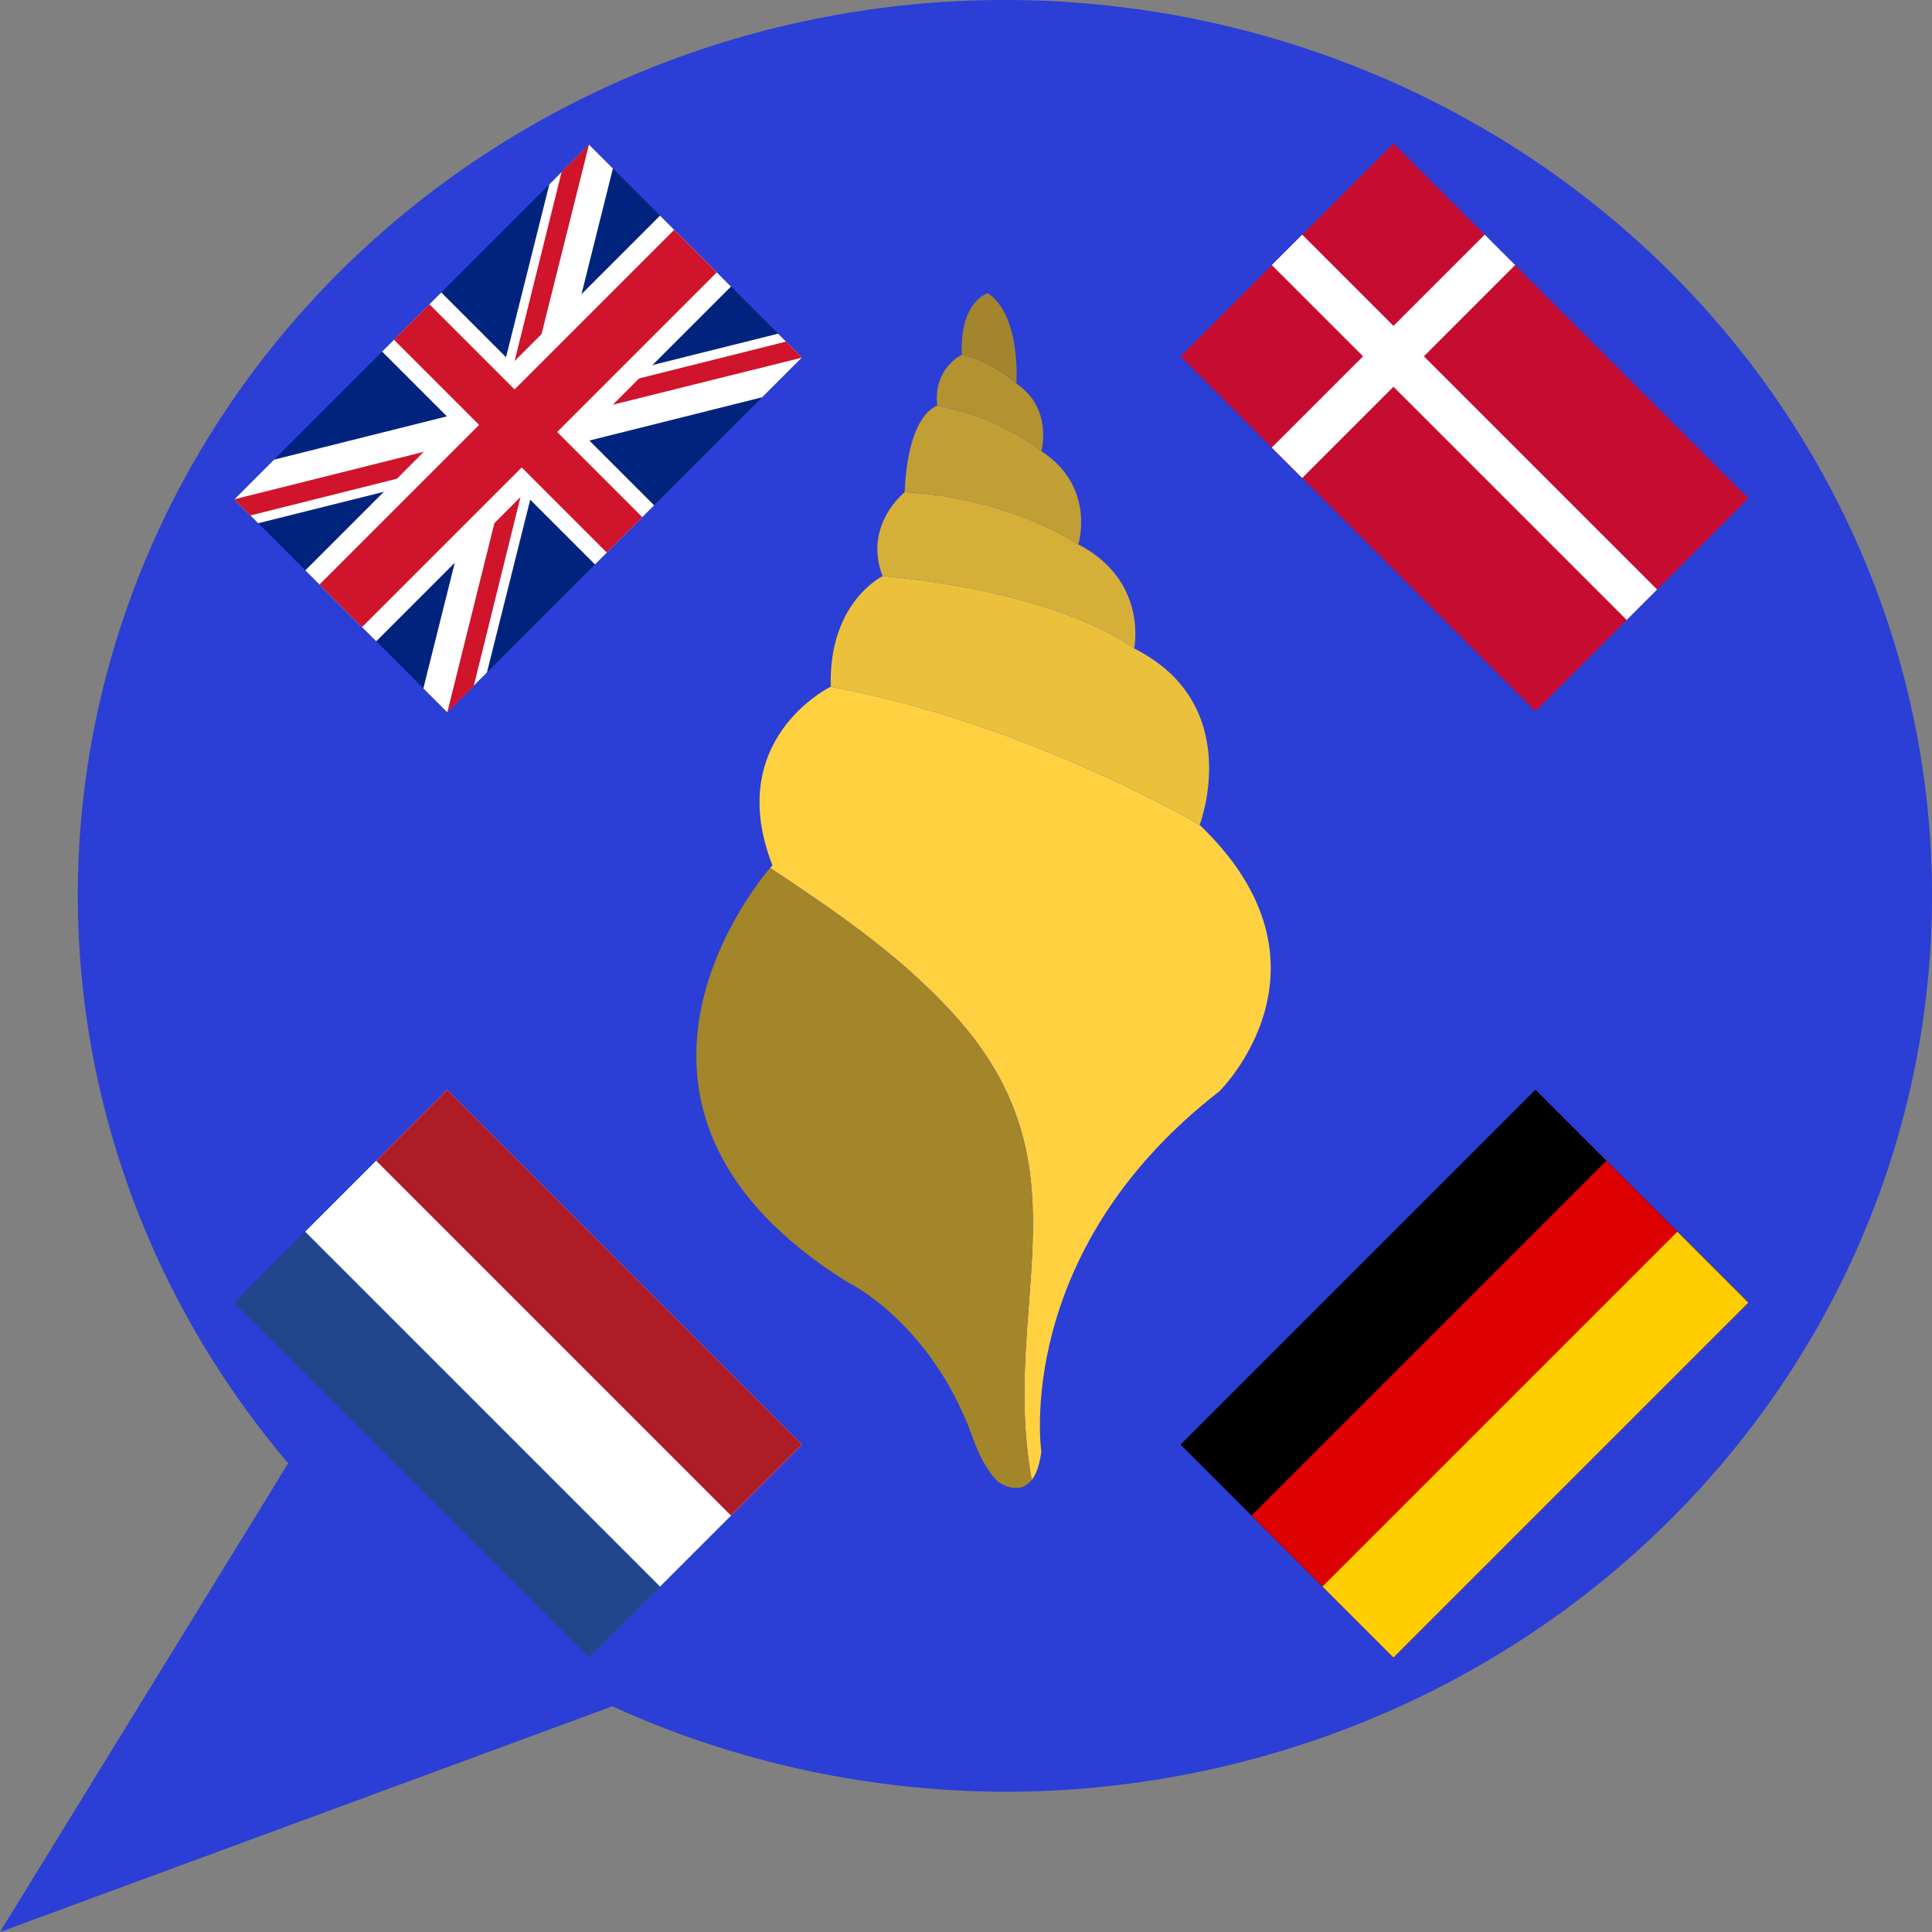 <?xml version="1.0" encoding="UTF-8" standalone="no"?>
<!-- Created with Inkscape (http://www.inkscape.org/) -->

<svg
   xmlns:dc="http://purl.org/dc/elements/1.1/"
   xmlns:cc="http://creativecommons.org/ns#"
   xmlns:rdf="http://www.w3.org/1999/02/22-rdf-syntax-ns#"
   xmlns:svg="http://www.w3.org/2000/svg"
   xmlns="http://www.w3.org/2000/svg"
   xmlns:sodipodi="http://sodipodi.sourceforge.net/DTD/sodipodi-0.dtd"
   xmlns:inkscape="http://www.inkscape.org/namespaces/inkscape"
   width="250"
   height="250"
   viewBox="0 0 250 250"
   id="svg4342"
   version="1.1"
   inkscape:version="0.91 r13725"
   sodipodi:docname="Icon.svg">
  <rect x="0" y="0" width="250" height="250" fill="#808080" stroke="none"/>
  <defs
     id="defs4344" />
  <sodipodi:namedview
     id="base"
     pagecolor="#ffffff"
     bordercolor="#666666"
     borderopacity="1.0"
     inkscape:pageopacity="0.0"
     inkscape:pageshadow="2"
     inkscape:zoom="1.4"
     inkscape:cx="-1.5891362"
     inkscape:cy="7.291869"
     inkscape:document-units="px"
     inkscape:current-layer="layer1"
     showgrid="false"
     units="px"
     inkscape:window-width="1920"
     inkscape:window-height="929"
     inkscape:window-x="0"
     inkscape:window-y="25"
     inkscape:window-maximized="1" />
  <g
     inkscape:label="Ebene 1"
     inkscape:groupmode="layer"
     id="layer1"
     transform="translate(0,-802.362)">
    <path
       style="fill:#001dff;fill-opacity:0.667;fill-rule:nonzero;stroke:none;stroke-width:73.03;stroke-miterlimit:4;stroke-dasharray:none;stroke-opacity:1"
       d="M 130.032,802.362 A 119.966,115.926 0 0 0 10.067,918.287 119.966,115.926 0 0 0 37.295,991.704 L 0,1052.362 79.236,1023.157 A 119.966,115.926 0 0 0 130.032,1034.212 119.966,115.926 0 0 0 250,918.287 119.966,115.926 0 0 0 130.032,802.362 Z"
       id="path4892"
       inkscape:connector-curvature="0" />
    <g
       style="clip-rule:evenodd;fill-rule:evenodd;image-rendering:optimizeQuality;shape-rendering:geometricPrecision;text-rendering:geometricPrecision"
       id="Ebene_x0020_1"
       transform="matrix(0.052,-0.052,0.052,0.052,39.796,919.088)">
      <path
         class="fil0"
         d="m 1527,237 c 0,0 -2,-58 -32,-104 0,0 -53,-19 -94,33 65,94 73,186 73,186 0,0 68,-38 53,-115 z"
         id="path10"
         inkscape:connector-curvature="0"
         style="fill:#b39231;fill-rule:nonzero" />
      <path
         class="fil1"
         d="m 1604,89 c 0,0 -44,-26 -109,44 30,46 32,104 32,104 0,0 91,-79 77,-148 z"
         id="path12"
         inkscape:connector-curvature="0"
         style="fill:#a3852d;fill-rule:nonzero" />
      <path
         class="fil2"
         d="m 1404,514 c 0,0 -25,-140 -151,-281 0,0 -93,-11 -132,77 205,246 223,403 223,403 0,0 102,-66 60,-199 z"
         id="path14"
         inkscape:connector-curvature="0"
         style="fill:#d6af38;fill-rule:nonzero" />
      <path
         class="fil3"
         d="m 1474,352 c 0,0 -8,-92 -73,-186 0,0 -45,-28 -148,67 126,141 151,281 151,281 0,0 94,-49 70,-162 z"
         id="path16"
         inkscape:connector-curvature="0"
         style="fill:#c29f34;fill-rule:nonzero" />
      <path
         class="fil4"
         d="m 665,926 c -9,379 -300,430 -483,694 12,-1 27,-8 47,-23 0,0 212,-285 670,-227 0,0 315,3 307,-356 0,0 -86,-339 -287,-631 0,0 -199,-69 -295,150 0,0 -2,0 -6,0 26,130 51,258 47,393 z"
         id="path18"
         inkscape:connector-curvature="0"
         style="fill:#ffd140;fill-rule:nonzero" />
      <path
         class="fil5"
         d="m 665,926 c 4,-135 -21,-263 -47,-393 -61,5 -546,65 -419,612 0,0 53,149 -34,341 0,0 -29,55 -27,95 0,0 7,44 44,39 183,-264 474,-315 483,-694 z"
         id="path20"
         inkscape:connector-curvature="0"
         style="fill:#a3852a;fill-rule:nonzero" />
      <path
         class="fil6"
         d="m 1344,713 c 0,0 -18,-157 -223,-403 0,0 -100,-35 -202,73 201,292 287,631 287,631 0,0 207,-92 138,-301 z"
         id="path22"
         inkscape:connector-curvature="0"
         style="fill:#ebc13c;fill-rule:nonzero" />
    </g>
    <rect
       width="64.952"
       height="38.971"
       id="rect4-4"
       x="708.085"
       y="626.25"
       style="clip-rule:evenodd;fill:#21468b;fill-rule:evenodd;image-rendering:optimizeQuality;shape-rendering:geometricPrecision;text-rendering:geometricPrecision"
       transform="matrix(0.707,0.707,-0.707,0.707,0,0)" />
    <rect
       width="64.952"
       height="25.981"
       id="rect6-5"
       x="708.085"
       y="626.25"
       style="clip-rule:evenodd;fill:#ffffff;fill-rule:evenodd;image-rendering:optimizeQuality;shape-rendering:geometricPrecision;text-rendering:geometricPrecision"
       transform="matrix(0.707,0.707,-0.707,0.707,0,0)" />
    <rect
       width="64.952"
       height="12.99"
       id="rect8-5"
       x="708.085"
       y="626.25"
       style="clip-rule:evenodd;fill:#ae1c28;fill-rule:evenodd;image-rendering:optimizeQuality;shape-rendering:geometricPrecision;text-rendering:geometricPrecision"
       transform="matrix(0.707,0.707,-0.707,0.707,0,0)" />
    <rect
       id="black_stripe"
       width="64.952"
       height="38.971"
       y="807.678"
       x="-591.608"
       transform="matrix(0.707,-0.707,0.707,0.707,0,0)"
       style="clip-rule:evenodd;fill:#000000;fill-rule:evenodd;image-rendering:optimizeQuality;shape-rendering:geometricPrecision;text-rendering:geometricPrecision" />
    <rect
       id="red_stripe"
       width="64.952"
       height="25.981"
       y="820.668"
       x="-591.608"
       transform="matrix(0.707,-0.707,0.707,0.707,0,0)"
       style="clip-rule:evenodd;fill:#dd0000;fill-rule:evenodd;image-rendering:optimizeQuality;shape-rendering:geometricPrecision;text-rendering:geometricPrecision" />
    <rect
       id="gold_stripe"
       width="64.952"
       height="12.99"
       y="833.659"
       x="-591.608"
       transform="matrix(0.707,-0.707,0.707,0.707,0,0)"
       style="clip-rule:evenodd;fill:#ffce00;fill-rule:evenodd;image-rendering:optimizeQuality;shape-rendering:geometricPrecision;text-rendering:geometricPrecision" />
    <rect
       width="64.952"
       height="38.971"
       id="rect4"
       x="708.085"
       y="453.044"
       style="clip-rule:evenodd;fill:#c60c30;fill-rule:evenodd;image-rendering:optimizeQuality;shape-rendering:geometricPrecision;text-rendering:geometricPrecision"
       transform="matrix(0.707,0.707,-0.707,0.707,0,0)" />
    <rect
       width="5.567"
       height="38.971"
       x="724.787"
       id="rect6"
       y="453.044"
       style="clip-rule:evenodd;fill:#ffffff;fill-rule:evenodd;image-rendering:optimizeQuality;shape-rendering:geometricPrecision;text-rendering:geometricPrecision"
       transform="matrix(0.707,0.707,-0.707,0.707,0,0)" />
    <rect
       width="64.952"
       height="5.567"
       y="469.746"
       id="rect8"
       x="708.085"
       style="clip-rule:evenodd;fill:#ffffff;fill-rule:evenodd;image-rendering:optimizeQuality;shape-rendering:geometricPrecision;text-rendering:geometricPrecision"
       transform="matrix(0.707,0.707,-0.707,0.707,0,0)" />
    <g
       style="clip-rule:evenodd;fill-rule:evenodd;image-rendering:optimizeQuality;shape-rendering:geometricPrecision;text-rendering:geometricPrecision"
       id="g3047"
       transform="matrix(0.765,-0.765,0.918,0.918,30.356,867.164)">
      <path
         id="path3025"
         d="m 0.098,-0.115 0,30 60,0 0,-30 z"
         inkscape:connector-curvature="0"
         style="fill:#00247d" />
      <path
         inkscape:connector-curvature="0"
         id="path3016"
         d="m 0.098,-0.115 0,3.359 L 23.379,14.885 0.098,26.526 l 0,3.359 6.725,0 23.275,-11.625 23.275,11.625 6.725,0 0,-3.359 -23.281,-11.641 23.281,-11.641 0,-3.359 -6.725,0 L 30.098,11.51 6.823,-0.115 l -6.725,0 z"
         style="fill:#ffffff" />
      <path
         sodipodi:nodetypes="ccccccccccccc"
         inkscape:connector-curvature="0"
         id="path3043"
         d="M 0.096,2.148 27.839,15.999 0.096,29.902 l 4.479,0 27.719,-13.937 27.805,13.937 0,-2.257 -27.805,-13.885 27.805,-13.89 -4.626,0 L 27.839,13.729 0.096,-0.131 Z"
         style="fill:#cf142b;fill-opacity:1;stroke:none" />
      <path
         inkscape:connector-curvature="0"
         id="path3012"
         d="m 25.098,-0.115 0,10 -25,0 0,10 25,0 0,10 10,0 0,-10 25,0 0,-10 -25,0 0,-10 -10,0 z"
         style="color:#000000;font-style:normal;font-variant:normal;font-weight:normal;font-stretch:normal;font-size:medium;line-height:normal;font-family:Sans;-inkscape-font-specification:Sans;text-indent:0;text-align:start;text-decoration:none;text-decoration-line:none;letter-spacing:normal;word-spacing:normal;text-transform:none;direction:ltr;block-progression:tb;writing-mode:lr-tb;baseline-shift:baseline;text-anchor:start;display:inline;overflow:visible;visibility:visible;fill:#ffffff;fill-opacity:1;fill-rule:nonzero;stroke:none;stroke-width:10;marker:none;enable-background:accumulate" />
      <path
         inkscape:connector-curvature="0"
         id="path3014"
         d="m 27.098,-0.115 0,12 -27,0 0,6 27,0 0,12 6,0 0,-12 27,0 0,-6 -27,0 0,-12 -6,0 z"
         style="color:#000000;font-style:normal;font-variant:normal;font-weight:normal;font-stretch:normal;font-size:medium;line-height:normal;font-family:Sans;-inkscape-font-specification:Sans;text-indent:0;text-align:start;text-decoration:none;text-decoration-line:none;letter-spacing:normal;word-spacing:normal;text-transform:none;direction:ltr;block-progression:tb;writing-mode:lr-tb;baseline-shift:baseline;text-anchor:start;display:inline;overflow:visible;visibility:visible;fill:#cf142b;fill-opacity:1;fill-rule:nonzero;stroke:none;stroke-width:6;marker:none;enable-background:accumulate" />
    </g>
  </g>
</svg>
